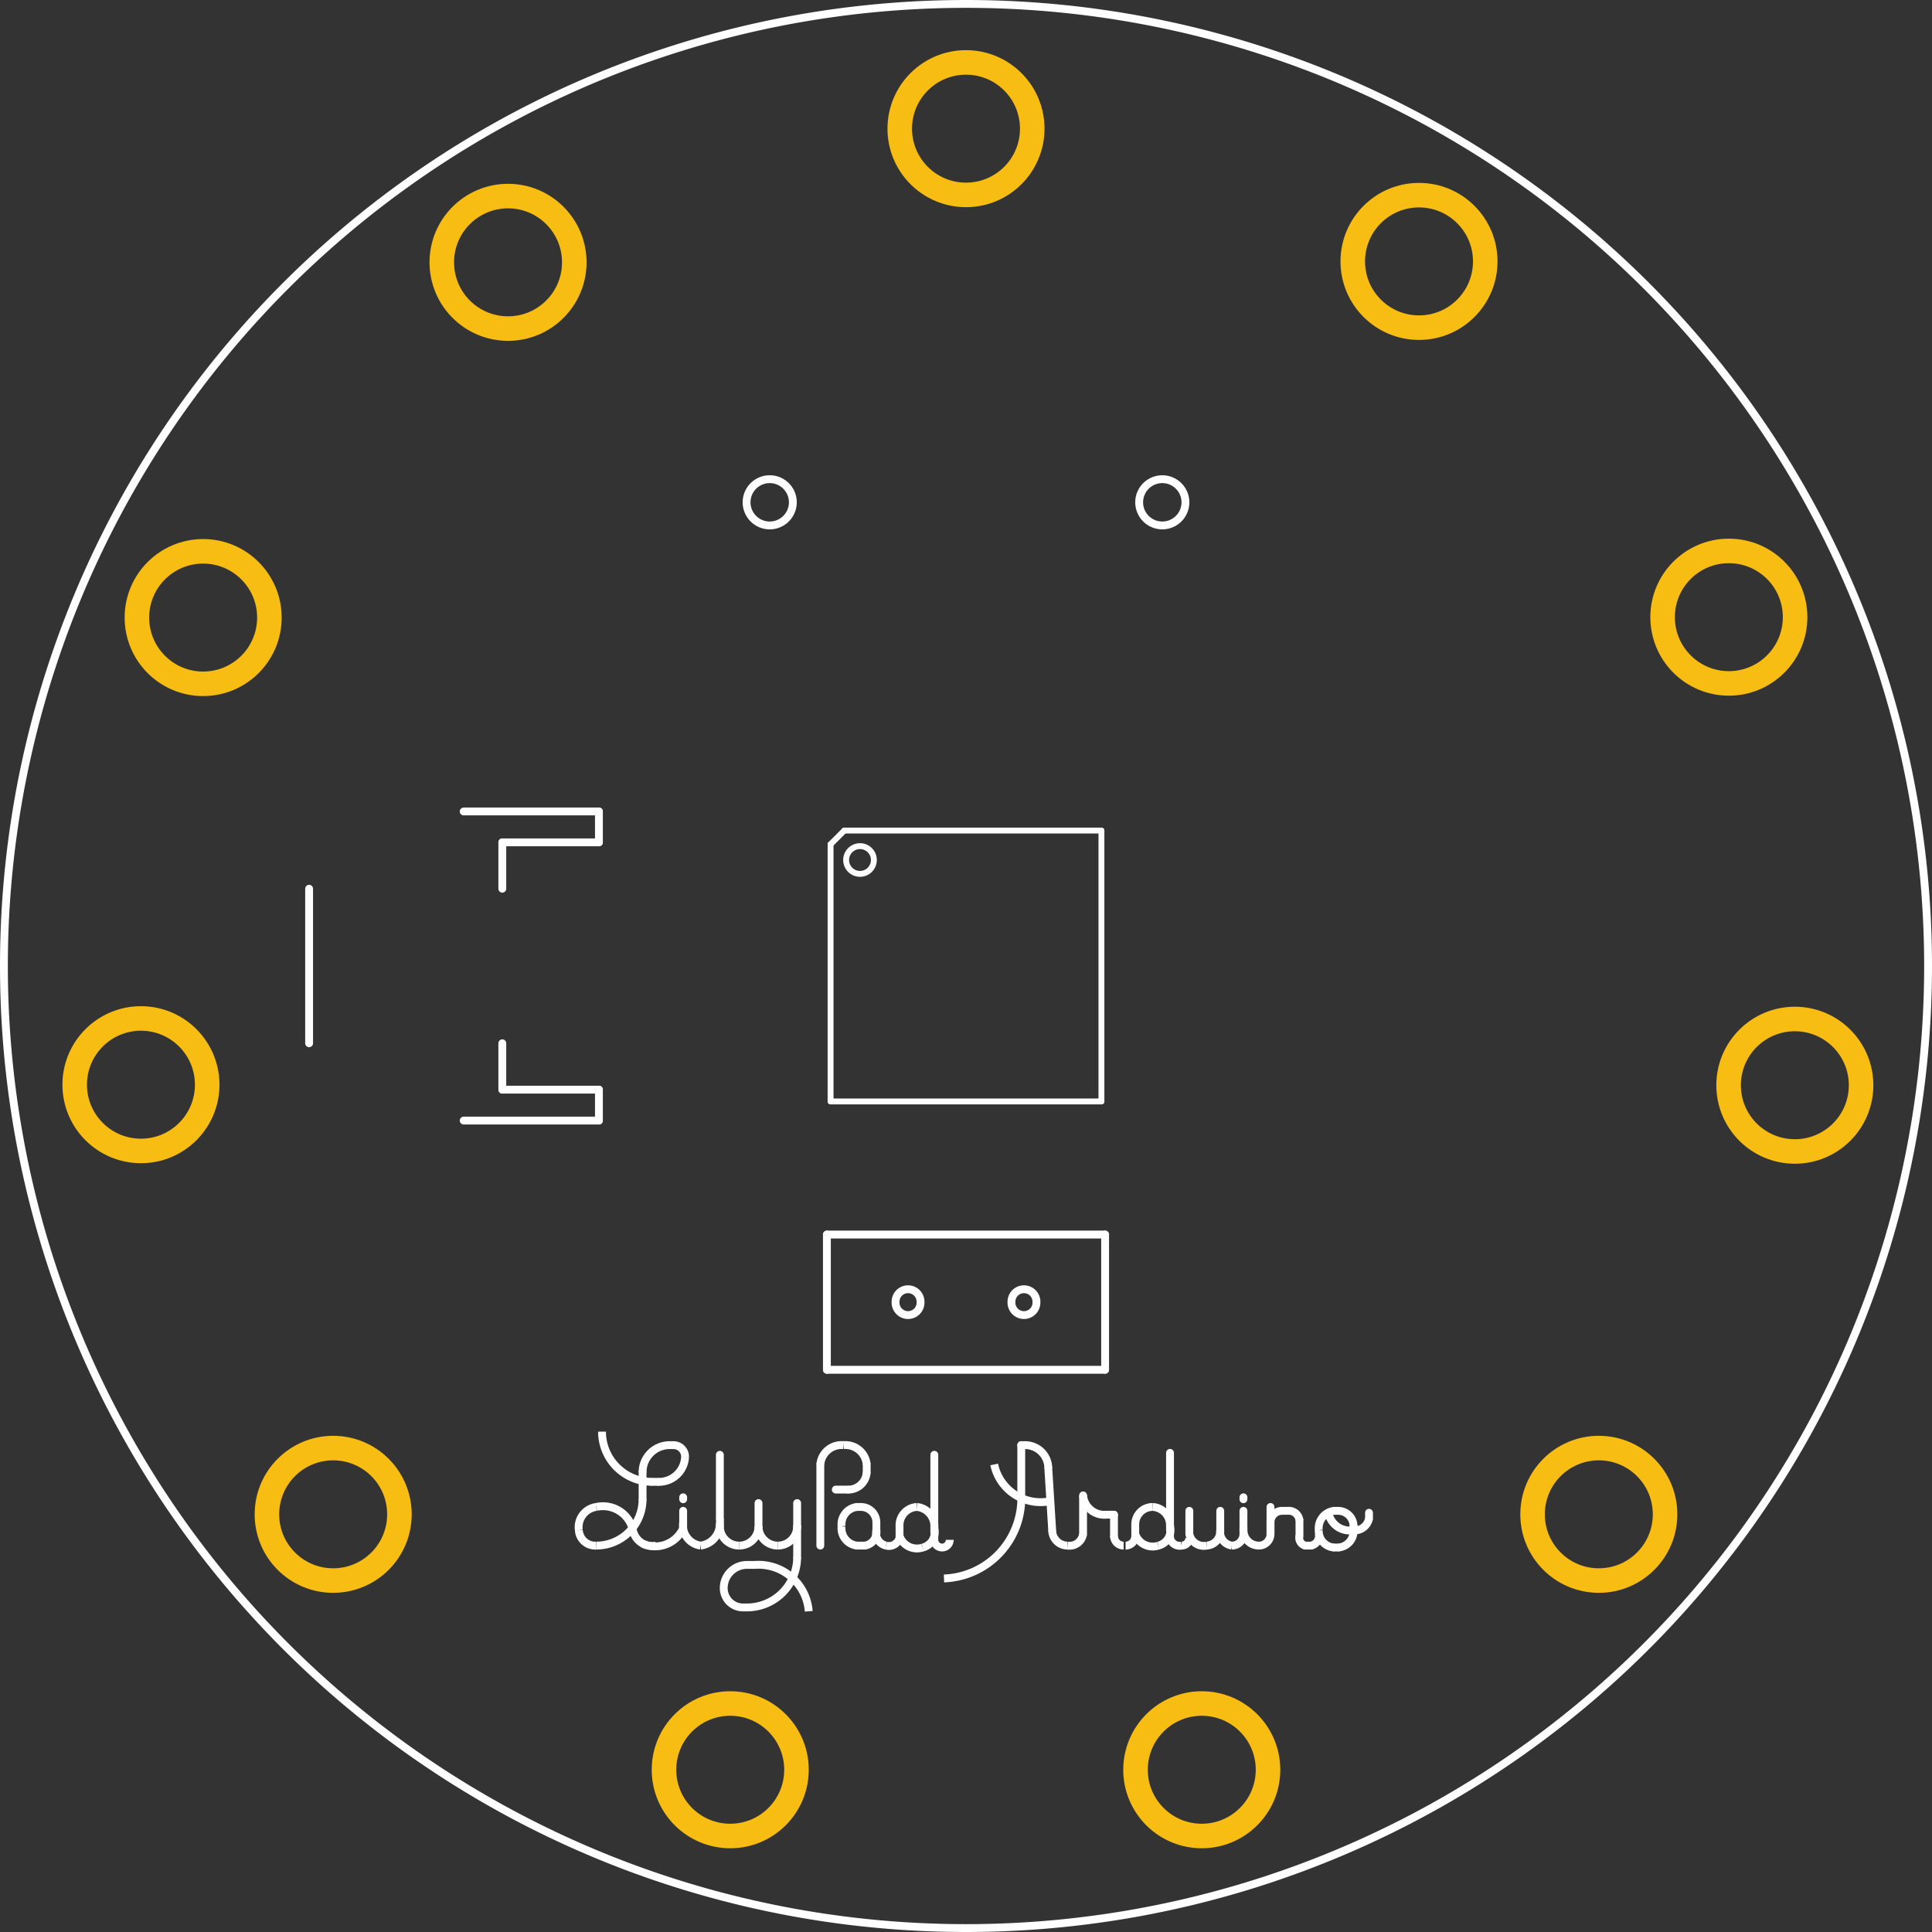 <?xml version='1.0' encoding='UTF-8' standalone='no'?>
<!-- Created with Fritzing (http://www.fritzing.org/) -->
<svg xmlns="http://www.w3.org/2000/svg"  width="1.968in" x="0in" version="1.2" y="0in" height="1.968in" viewBox="0 0 141.732 141.732" baseProfile="tiny">
 <rect x="0" y="0" width="141.732" height="141.732" fill="#333333" stroke="none"/>
 <desc >Fritzing footprint generated by brd2svg</desc>
 <g  id="silkscreen">
  <path  fill="none" stroke="white" stroke-width="0.576" d="M0.288,70.866a70.578,70.578,0,1,0,141.156,0,70.578,70.578,0,1,0,-141.156,0zM83.57,36.85a1.696,1.696,0,1,1,3.393,0,1.696,1.696,0,1,1,-3.393,0zM54.77,36.85a1.696,1.696,0,1,1,3.393,0,1.696,1.696,0,1,1,-3.393,0zM74.201,95.527a0.917,0.917,0,1,1,1.833,0,0.917,0.917,0,1,1,-1.833,0zM65.698,95.527a0.917,0.917,0,1,1,1.833,0,0.917,0.917,0,1,1,-1.833,0z"/>
  <g >
   <title >element:A2/16</title>
   <g >
    <title >package:PETAL-LONG-1-2SIDE</title>
   </g>
  </g>
  <g >
   <title >element:A3/17</title>
   <g >
    <title >package:PETAL-LONG-1-2SIDE</title>
   </g>
  </g>
  <g >
   <title >element:A4/18</title>
   <g >
    <title >package:PETAL-LONG-1-2SIDE</title>
   </g>
  </g>
  <g >
   <title >element:A5/19</title>
   <g >
    <title >package:PETAL-LONG-1-2SIDE</title>
   </g>
  </g>
  <g >
   <title >element:JP1</title>
   <g >
    <title >package:JST-2-SMD</title>
    <line  stroke="white" stroke-linecap="round" y1="82.205" x1="34.016" y2="82.205" stroke-width="0.576" x2="43.937"/>
    <line  stroke="white" stroke-linecap="round" y1="82.205" x1="43.937" y2="79.937" stroke-width="0.576" x2="43.937"/>
    <line  stroke="white" stroke-linecap="round" y1="79.937" x1="43.937" y2="79.937" stroke-width="0.576" x2="36.85"/>
    <line  stroke="white" stroke-linecap="round" y1="79.937" x1="36.85" y2="76.535" stroke-width="0.576" x2="36.85"/>
    <line  stroke="white" stroke-linecap="round" y1="65.197" x1="36.85" y2="61.795" stroke-width="0.576" x2="36.85"/>
    <line  stroke="white" stroke-linecap="round" y1="61.795" x1="36.85" y2="61.795" stroke-width="0.576" x2="43.937"/>
    <line  stroke="white" stroke-linecap="round" y1="61.795" x1="43.937" y2="59.528" stroke-width="0.576" x2="43.937"/>
    <line  stroke="white" stroke-linecap="round" y1="59.528" x1="43.937" y2="59.528" stroke-width="0.576" x2="34.016"/>
    <line  stroke="white" stroke-linecap="round" y1="65.197" x1="22.677" y2="76.535" stroke-width="0.576" x2="22.677"/>
   </g>
  </g>
  <g >
   <title >element:JP2</title>
   <g >
    <title >package:1X06-SMD</title>
   </g>
  </g>
  <g >
   <title >element:S2</title>
   <g >
    <title >package:AYZ0202</title>
    <line  stroke="white" stroke-linecap="round" y1="90.567" x1="60.661" y2="100.488" stroke-width="0.576" x2="60.661"/>
    <line  stroke="white" stroke-linecap="round" y1="100.488" x1="60.661" y2="100.488" stroke-width="0.576" x2="81.071"/>
    <line  stroke="white" stroke-linecap="round" y1="100.488" x1="81.071" y2="90.567" stroke-width="0.576" x2="81.071"/>
    <line  stroke="white" stroke-linecap="round" y1="90.567" x1="81.071" y2="90.567" stroke-width="0.576" x2="60.661"/>
   </g>
  </g>
  <g >
   <title >element:U$1</title>
   <g >
    <title >package:LOGO-LPA</title>
    <line  stroke="white" stroke-linecap="round" y1="113.386" x1="60.179" y2="107.433" stroke-width="0.576" x2="60.179"/>
    <path  fill="none" stroke="white" stroke-width="0.576" d="M61.88,106.016A1.565,1.565,0,0,0,60.179,107.433"/>
    <path  fill="none" stroke="white" stroke-width="0.576" d="M63.581,107.433A1.566,1.566,0,0,0,61.88,106.016"/>
    <line  stroke="white" stroke-linecap="round" y1="107.433" x1="63.581" y2="108" stroke-width="0.576" x2="63.581"/>
    <path  fill="none" stroke="white" stroke-width="0.576" d="M62.164,109.276A1.349,1.349,0,0,0,63.581,108"/>
    <line  stroke="white" stroke-linecap="round" y1="109.276" x1="62.164" y2="109.276" stroke-width="0.576" x2="61.313"/>
    <path  fill="none" stroke="white" stroke-width="0.576" d="M63.439,113.386A1.002,1.002,0,0,0,64.29,112.252"/>
    <line  stroke="white" stroke-linecap="round" y1="113.386" x1="63.439" y2="113.386" stroke-width="0.576" x2="62.872"/>
    <path  fill="none" stroke="white" stroke-width="0.576" d="M61.739,111.969A1.283,1.283,0,0,0,62.872,113.386"/>
    <path  fill="none" stroke="white" stroke-width="0.576" d="M62.872,110.551A1.283,1.283,0,0,0,61.739,111.969"/>
    <line  stroke="white" stroke-linecap="round" y1="110.551" x1="62.872" y2="110.551" stroke-width="0.576" x2="63.156"/>
    <path  fill="none" stroke="white" stroke-width="0.576" d="M64.29,111.685A1.134,1.134,0,0,0,63.156,110.551"/>
    <line  stroke="white" stroke-linecap="round" y1="111.685" x1="64.29" y2="112.252" stroke-width="0.576" x2="64.29"/>
    <path  fill="none" stroke="white" stroke-width="0.576" d="M64.29,112.252A0.945,0.945,0,0,0,64.998,113.386"/>
    <path  fill="none" stroke="white" stroke-width="0.576" d="M64.998,113.386A0.808,0.808,0,0,0,65.99,112.819"/>
    <line  stroke="white" stroke-linecap="round" y1="112.819" x1="65.99" y2="112.677" stroke-width="0.576" x2="65.99"/>
    <line  stroke="white" stroke-linecap="round" y1="112.677" x1="65.99" y2="111.969" stroke-width="0.576" x2="65.99"/>
    <path  fill="none" stroke="white" stroke-width="0.576" d="M67.266,110.551A1.348,1.348,0,0,0,65.99,111.969"/>
    <path  fill="none" stroke="white" stroke-width="0.576" d="M68.542,112.11A1.424,1.424,0,0,0,67.266,110.551"/>
    <path  fill="none" stroke="white" stroke-width="0.576" d="M68.542,112.677A1.169,1.169,0,0,0,68.542,112.11"/>
    <path  fill="none" stroke="white" stroke-width="0.576" d="M67.691,113.527A1.169,1.169,0,0,0,68.542,112.677"/>
    <path  fill="none" stroke="white" stroke-width="0.576" d="M65.99,112.677A1.345,1.345,0,0,0,67.691,113.527"/>
    <line  stroke="white" stroke-linecap="round" y1="112.677" x1="68.542" y2="112.961" stroke-width="0.576" x2="68.542"/>
    <path  fill="none" stroke="white" stroke-width="0.576" d="M68.542,112.961A0.567,0.567,0,0,0,69.109,113.527"/>
    <path  fill="none" stroke="white" stroke-width="0.576" d="M69.109,113.527A0.567,0.567,0,0,0,69.676,112.961"/>
    <line  stroke="white" stroke-linecap="round" y1="112.393" x1="68.542" y2="106.724" stroke-width="0.576" x2="68.542"/>
    <path  fill="none" stroke="white" stroke-width="0.576" d="M72.935,107.433A3.475,3.475,0,0,0,77.046,110.126"/>
    <path  fill="none" stroke="white" stroke-width="0.576" d="M82.573,113.386A0.709,0.709,0,0,0,83.282,112.677"/>
    <line  stroke="white" stroke-linecap="round" y1="112.677" x1="83.282" y2="112.535" stroke-width="0.576" x2="83.282"/>
    <line  stroke="white" stroke-linecap="round" y1="112.535" x1="83.282" y2="111.827" stroke-width="0.576" x2="83.282"/>
    <path  fill="none" stroke="white" stroke-width="0.576" d="M84.558,110.551A1.276,1.276,0,0,0,83.282,111.827"/>
    <path  fill="none" stroke="white" stroke-width="0.576" d="M85.833,111.969A1.348,1.348,0,0,0,84.558,110.551"/>
    <path  fill="none" stroke="white" stroke-width="0.576" d="M85.833,112.535A1.169,1.169,0,0,0,85.833,111.969"/>
    <path  fill="none" stroke="white" stroke-width="0.576" d="M84.982,113.386A1.169,1.169,0,0,0,85.833,112.535"/>
    <path  fill="none" stroke="white" stroke-width="0.576" d="M83.282,112.535A1.345,1.345,0,0,0,84.982,113.386"/>
    <line  stroke="white" stroke-linecap="round" y1="112.535" x1="85.833" y2="112.819" stroke-width="0.576" x2="85.833"/>
    <path  fill="none" stroke="white" stroke-width="0.576" d="M85.833,112.819A0.723,0.723,0,0,0,86.684,113.386"/>
    <path  fill="none" stroke="white" stroke-width="0.576" d="M86.684,113.386A0.567,0.567,0,0,0,87.25,112.819"/>
    <line  stroke="white" stroke-linecap="round" y1="112.252" x1="85.833" y2="106.582" stroke-width="0.576" x2="85.833"/>
    <path  fill="none" stroke="white" stroke-width="0.576" d="M97.88,110.835A1.283,1.283,0,0,0,96.746,112.252"/>
    <line  stroke="white" stroke-linecap="round" y1="110.835" x1="97.88" y2="110.835" stroke-width="0.576" x2="98.164"/>
    <path  fill="none" stroke="white" stroke-width="0.576" d="M99.297,111.969A1.134,1.134,0,0,0,98.164,110.835"/>
    <line  stroke="white" stroke-linecap="round" y1="112.252" x1="99.297" y2="111.969" stroke-width="0.576" x2="99.297"/>
    <path  fill="none" stroke="white" stroke-width="0.576" d="M98.164,113.527A1.207,1.207,0,0,0,99.297,112.252"/>
    <line  stroke="white" stroke-linecap="round" y1="113.527" x1="97.88" y2="113.527" stroke-width="0.576" x2="98.164"/>
    <path  fill="none" stroke="white" stroke-width="0.576" d="M96.746,112.252A1.207,1.207,0,0,0,97.88,113.527"/>
    <path  fill="none" stroke="white" stroke-width="0.576" d="M97.455,110.976A1.585,1.585,0,0,0,99.297,112.252"/>
    <line  stroke="white" stroke-linecap="round" y1="112.252" x1="99.297" y2="112.252" stroke-width="0.576" x2="99.156"/>
    <path  fill="none" stroke="white" stroke-width="0.576" d="M99.156,112.252A1.084,1.084,0,0,0,100.431,111.401"/>
    <line  stroke="white" stroke-linecap="round" y1="111.401" x1="100.431" y2="110.976" stroke-width="0.576" x2="100.431"/>
    <path  fill="none" stroke="white" stroke-width="0.576" d="M96.18,113.386A0.723,0.723,0,0,0,96.746,112.535"/>
    <line  stroke="white" stroke-linecap="round" y1="113.386" x1="95.754" y2="113.386" stroke-width="0.576" x2="96.18"/>
    <path  fill="none" stroke="white" stroke-width="0.576" d="M95.329,112.677A0.584,0.584,0,0,0,95.754,113.386"/>
    <line  stroke="white" stroke-linecap="round" y1="111.543" x1="95.329" y2="112.677" stroke-width="0.576" x2="95.329"/>
    <path  fill="none" stroke="white" stroke-width="0.576" d="M95.329,111.543A0.783,0.783,0,0,0,94.478,110.835"/>
    <line  stroke="white" stroke-linecap="round" y1="110.835" x1="94.054" y2="110.835" stroke-width="0.576" x2="94.478"/>
    <path  fill="none" stroke="white" stroke-width="0.576" d="M94.054,110.835A0.85,0.85,0,0,0,93.203,111.685"/>
    <line  stroke="white" stroke-linecap="round" y1="112.535" x1="93.203" y2="110.551" stroke-width="0.576" x2="93.203"/>
    <line  stroke="white" stroke-linecap="round" y1="112.535" x1="93.203" y2="111.685" stroke-width="0.576" x2="93.203"/>
    <path  fill="none" stroke="white" stroke-width="0.576" d="M92.353,113.386A0.85,0.85,0,0,0,93.203,112.535"/>
    <path  fill="none" stroke="white" stroke-width="0.576" d="M91.219,112.252A1.134,1.134,0,0,0,92.353,113.386"/>
    <line  stroke="white" stroke-linecap="round" y1="112.11" x1="91.219" y2="110.835" stroke-width="0.576" x2="91.219"/>
    <line  stroke="white" stroke-linecap="round" y1="112.11" x1="91.219" y2="112.252" stroke-width="0.576" x2="91.219"/>
    <line  stroke="white" stroke-linecap="round" y1="112.535" x1="91.219" y2="112.11" stroke-width="0.576" x2="91.219"/>
    <path  fill="none" stroke="white" stroke-width="0.576" d="M90.369,113.386A0.85,0.85,0,0,0,91.219,112.535"/>
    <line  stroke="white" stroke-linecap="round" y1="112.252" x1="89.518" y2="110.835" stroke-width="0.576" x2="89.518"/>
    <path  fill="none" stroke="white" stroke-width="0.576" d="M89.518,112.252A1.002,1.002,0,0,0,90.369,113.386"/>
    <line  stroke="white" stroke-linecap="round" y1="112.535" x1="87.25" y2="110.835" stroke-width="0.576" x2="87.25"/>
    <path  fill="none" stroke="white" stroke-width="0.576" d="M87.25,112.535A1.084,1.084,0,0,0,88.526,113.386"/>
    <path  fill="none" stroke="white" stroke-width="0.576" d="M88.526,113.386A1.065,1.065,0,0,0,89.518,112.252"/>
    <line  stroke="white" stroke-linecap="round" y1="111.118" x1="81.156" y2="111.118" stroke-width="0.576" x2="81.723"/>
    <path  fill="none" stroke="white" stroke-width="0.576" d="M79.455,109.701A1.566,1.566,0,0,0,81.156,111.118"/>
    <line  stroke="white" stroke-linecap="round" y1="112.535" x1="79.455" y2="109.701" stroke-width="0.576" x2="79.455"/>
    <path  fill="none" stroke="white" stroke-width="0.576" d="M78.322,113.386A1.002,1.002,0,0,0,79.455,112.535"/>
    <path  fill="none" stroke="white" stroke-width="0.576" d="M77.188,112.252A1.134,1.134,0,0,0,78.322,113.386"/>
    <line  stroke="white" stroke-linecap="round" y1="107.716" x1="76.904" y2="112.252" stroke-width="0.576" x2="77.188"/>
    <path  fill="none" stroke="white" stroke-width="0.576" d="M76.904,107.716A1.701,1.701,0,0,0,75.203,106.016"/>
    <line  stroke="white" stroke-linecap="round" y1="106.016" x1="74.92" y2="106.016" stroke-width="0.576" x2="75.203"/>
    <line  stroke="white" stroke-linecap="round" y1="109.701" x1="74.92" y2="106.016" stroke-width="0.576" x2="74.92"/>
    <path  fill="none" stroke="white" stroke-width="0.576" d="M69.25,115.795A5.886,5.886,0,0,0,74.92,109.701"/>
    <line  stroke="white" stroke-linecap="round" y1="111.118" x1="81.723" y2="112.677" stroke-width="0.576" x2="81.723"/>
    <path  fill="none" stroke="white" stroke-width="0.576" d="M81.723,112.677A0.709,0.709,0,0,0,82.431,113.386"/>
    <line  stroke="white" stroke-linecap="round" y1="109.984" x1="50.117" y2="109.842" stroke-width="0.576" x2="50.117"/>
    <line  stroke="white" stroke-linecap="round" y1="109.842" x1="91.219" y2="109.984" stroke-width="0.576" x2="91.219"/>
    <path  fill="none" stroke="white" stroke-width="0.576" d="M44.164,105.024A3.685,3.685,0,0,0,47.849,108.708"/>
    <line  stroke="white" stroke-linecap="round" y1="108.708" x1="47.849" y2="108.708" stroke-width="0.576" x2="48.274"/>
    <path  fill="none" stroke="white" stroke-width="0.576" d="M48.274,108.708A1.915,1.915,0,0,0,50.258,106.866"/>
    <path  fill="none" stroke="white" stroke-width="0.576" d="M50.258,106.866A0.85,0.85,0,0,0,49.408,106.016"/>
    <path  fill="none" stroke="white" stroke-width="0.576" d="M46.431,112.252A2.252,2.252,0,0,0,43.739,110.551"/>
    <line  stroke="white" stroke-linecap="round" y1="106.016" x1="49.124" y2="106.016" stroke-width="0.576" x2="49.408"/>
    <path  fill="none" stroke="white" stroke-width="0.576" d="M49.124,106.016A1.984,1.984,0,0,0,47.14,108"/>
    <path  fill="none" stroke="white" stroke-width="0.576" d="M43.739,110.551A1.503,1.503,0,0,0,42.463,112.252"/>
    <line  stroke="white" stroke-linecap="round" y1="109.984" x1="47.14" y2="108" stroke-width="0.576" x2="47.14"/>
    <path  fill="none" stroke="white" stroke-width="0.576" d="M43.739,113.386A3.402,3.402,0,0,0,47.14,109.984"/>
    <path  fill="none" stroke="white" stroke-width="0.576" d="M42.463,112.252A1.207,1.207,0,0,0,43.739,113.386"/>
    <path  fill="none" stroke="white" stroke-width="0.576" d="M47.14,113.244A2.252,2.252,0,0,0,50.117,112.11"/>
    <line  stroke="white" stroke-linecap="round" y1="111.685" x1="50.117" y2="110.835" stroke-width="0.576" x2="50.117"/>
    <line  stroke="white" stroke-linecap="round" y1="111.685" x1="50.117" y2="112.11" stroke-width="0.576" x2="50.117"/>
    <line  stroke="white" stroke-linecap="round" y1="111.401" x1="52.809" y2="106.724" stroke-width="0.576" x2="52.809"/>
    <path  fill="none" stroke="white" stroke-width="0.576" d="M50.117,111.685A1.503,1.503,0,0,0,51.392,113.386"/>
    <path  fill="none" stroke="white" stroke-width="0.576" d="M51.392,113.386A1.618,1.618,0,0,0,52.809,111.827"/>
    <path  fill="none" stroke="white" stroke-width="0.576" d="M52.809,111.827A2.772,2.772,0,0,0,52.809,111.401"/>
    <line  stroke="white" stroke-linecap="round" y1="111.969" x1="52.809" y2="111.827" stroke-width="0.576" x2="52.809"/>
    <path  fill="none" stroke="white" stroke-width="0.576" d="M52.809,111.969A1.417,1.417,0,0,0,54.227,113.386"/>
    <path  fill="none" stroke="white" stroke-width="0.576" d="M54.227,113.386A1.417,1.417,0,0,0,55.644,111.969"/>
    <line  stroke="white" stroke-linecap="round" y1="111.969" x1="55.644" y2="110.268" stroke-width="0.576" x2="55.644"/>
    <path  fill="none" stroke="white" stroke-width="0.576" d="M55.644,111.969A1.417,1.417,0,0,0,57.061,113.386"/>
    <path  fill="none" stroke="white" stroke-width="0.576" d="M59.329,118.205A3.696,3.696,0,0,0,55.361,114.803"/>
    <path  fill="none" stroke="white" stroke-width="0.576" d="M57.061,113.386A1.417,1.417,0,0,0,58.479,111.969"/>
    <line  stroke="white" stroke-linecap="round" y1="111.969" x1="58.479" y2="110.268" stroke-width="0.576" x2="58.479"/>
    <line  stroke="white" stroke-linecap="round" y1="114.236" x1="58.479" y2="111.969" stroke-width="0.576" x2="58.479"/>
    <line  stroke="white" stroke-linecap="round" y1="114.803" x1="54.794" y2="114.803" stroke-width="0.576" x2="55.361"/>
    <path  fill="none" stroke="white" stroke-width="0.576" d="M54.794,114.803A1.701,1.701,0,0,0,53.093,116.504"/>
    <path  fill="none" stroke="white" stroke-width="0.576" d="M54.794,117.922A3.685,3.685,0,0,0,58.479,114.236"/>
    <line  stroke="white" stroke-linecap="round" y1="117.922" x1="54.51" y2="117.922" stroke-width="0.576" x2="54.794"/>
    <path  fill="none" stroke="white" stroke-width="0.576" d="M53.093,116.504A1.417,1.417,0,0,0,54.51,117.922"/>
    <path  fill="none" stroke="white" stroke-width="0.576" d="M46.431,112.252A1.445,1.445,0,0,0,48.132,113.386"/>
   </g>
  </g>
  <g >
   <title >element:U$4</title>
   <g >
    <title >package:PETAL-LONG-1-2SIDE</title>
   </g>
  </g>
  <g >
   <title >element:U$35</title>
   <g >
    <title >package:PETAL-LONG-1-2SIDE</title>
   </g>
  </g>
  <g >
   <title >element:U$37</title>
   <g >
    <title >package:PETAL-LONG-1-2SIDE</title>
   </g>
  </g>
  <g >
   <title >element:U$39</title>
   <g >
    <title >package:PETAL-LONG-1-2SIDE</title>
   </g>
  </g>
  <g >
   <title >element:U$41</title>
   <g >
    <title >package:PETAL-LONG-1-2SIDE</title>
   </g>
  </g>
  <g >
   <title >element:U$43</title>
   <g >
    <title >package:PETAL-LONG-1-2SIDE</title>
   </g>
  </g>
  <g >
   <title >element:U$45</title>
   <g >
    <title >package:PETAL-LONG-1-2SIDE</title>
   </g>
  </g>
  <g >
   <title >element:U1</title>
   <g >
    <title >package:TQFP32-08</title>
    <line  stroke="white" stroke-linecap="round" y1="60.931" x1="80.801" y2="80.801" stroke-width="0.432" x2="80.801"/>
    <line  stroke="white" stroke-linecap="round" y1="80.801" x1="80.801" y2="80.801" stroke-width="0.432" x2="60.931"/>
    <line  stroke="white" stroke-linecap="round" y1="80.801" x1="60.931" y2="61.937" stroke-width="0.432" x2="60.931"/>
    <line  stroke="white" stroke-linecap="round" y1="60.931" x1="61.937" y2="60.931" stroke-width="0.432" x2="80.801"/>
    <line  stroke="white" stroke-linecap="round" y1="60.931" x1="61.937" y2="61.937" stroke-width="0.432" x2="60.931"/>
    <circle  fill="none" cx="63.09" cy="63.09" stroke="white" r="1.018" stroke-width="0.432"/>
   </g>
  </g>
 </g>
 <g  id="copper1">
  <g  id="copper0">
   <circle  fill="none" cx="104.099" cy="19.177" connectorname="A3" stroke="#F7BD13" r="4.86" id="connector1pad" stroke-width="1.8"/>
   <circle  fill="none" cx="70.866" cy="9.439" connectorname="A4" stroke="#F7BD13" r="4.86" id="connector2pad" stroke-width="1.8"/>
   <circle  fill="none" cx="37.27" cy="19.245" connectorname="A5" stroke="#F7BD13" r="4.86" id="connector3pad" stroke-width="1.8"/>
   <circle  fill="none" cx="53.57" cy="129.83" connectorname="D6" stroke="#F7BD13" r="4.86" id="connector57pad" stroke-width="1.8"/>
   <circle  fill="none" cx="14.903" cy="45.305" connectorname="GND" stroke="#F7BD13" r="4.86" id="connector61pad" stroke-width="1.8"/>
   <circle  fill="none" cx="117.29" cy="111.091" connectorname="D10" stroke="#F7BD13" r="4.86" id="connector59pad" stroke-width="1.8"/>
   <circle  fill="none" cx="131.67" cy="79.613" connectorname="D11" stroke="#F7BD13" r="4.86" id="connector56pad" stroke-width="1.8"/>
   <circle  fill="none" cx="88.162" cy="129.83" connectorname="D9" stroke="#F7BD13" r="4.86" id="connector58pad" stroke-width="1.8"/>
   <circle  fill="none" cx="24.442" cy="111.091" connectorname="D5" stroke="#F7BD13" r="4.86" id="connector60pad" stroke-width="1.8"/>
   <circle  fill="none" cx="10.34" cy="79.574" connectorname="VCC" stroke="#F7BD13" r="4.86" id="connector62pad" stroke-width="1.8"/>
   <circle  fill="none" cx="126.829" cy="45.276" connectorname="A2" stroke="#F7BD13" r="4.86" id="connector0pad" stroke-width="1.8"/>
  </g>
 </g>
</svg>
